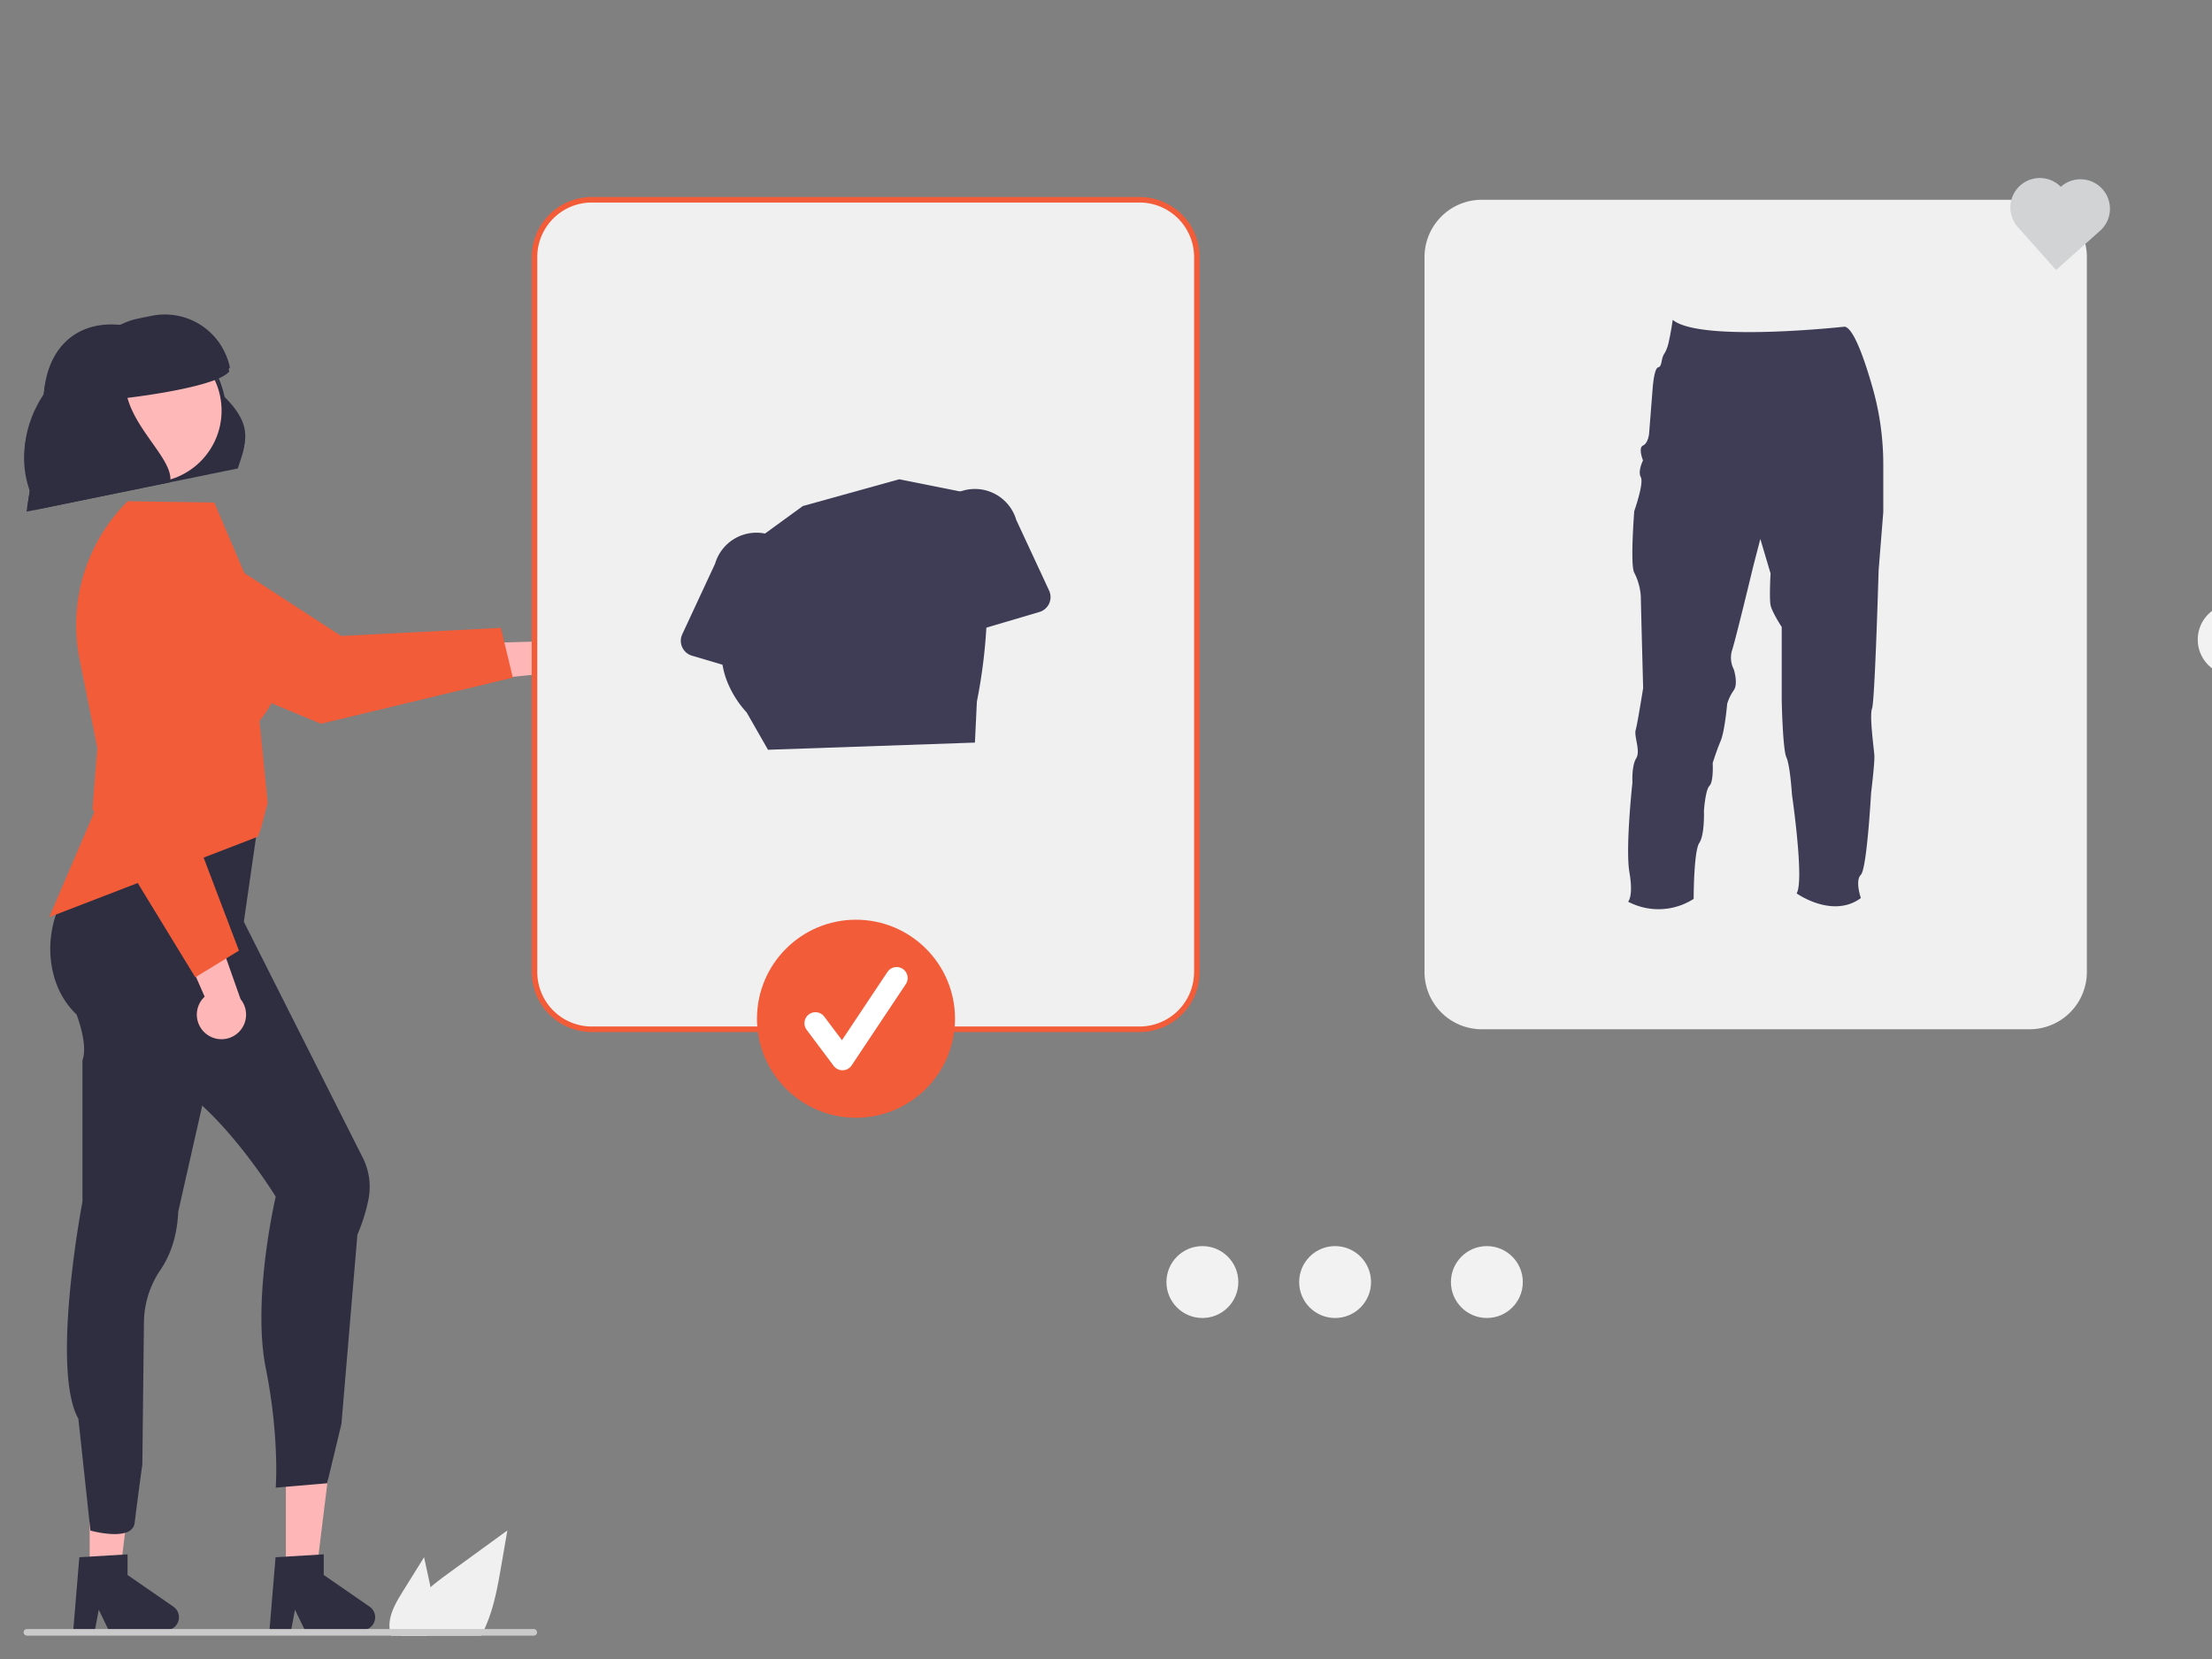 <svg xmlns="http://www.w3.org/2000/svg" width="800" height="600"><rect width="100%" height="100%" fill="#808080" stroke="none"/><g><title>Layer 1</title><g><circle cx="807.839" cy="231.319" r="13" fill="#f2f2f2"/><path fill="#ffb6b6" d="m389.528,367.403a8.842,8.842 0 0 1 -13.095,-3.515l-31.263,3.165l7.571,-14.468l28.527,-0.788a8.89,8.89 0 0 1 8.26,15.605z" transform="translate(-183.235 -119.884)"/><path fill="#f25c39" d="m299.317,381.642l-68.887,-28.546a22.317,22.317 0 0 1 -12.061,-29.129l0,0a22.294,22.294 0 0 1 32.746,-10.156l55.504,36.085l57.763,-2.925l4.325,17.988l-69.39,16.683z" transform="translate(-183.235 -119.884)"/><polygon fill="#ffb6b6" points="103.392 568.632 114.421 568.632 119.668 526.09 103.39 526.091 103.392 568.632"/><path fill="#2f2e41" d="m282.892,683.075l17.435,-1.041l0,7.47l16.576,11.448a4.666,4.666 0 0 1 -2.651,8.506l-20.757,0l-3.578,-7.389l-1.397,7.389l-7.826,0l2.198,-26.383z" transform="translate(-183.235 -119.884)"/><polygon fill="#ffb6b6" points="32.431 568.632 43.46 568.632 48.707 526.09 32.429 526.091 32.431 568.632"/><path fill="#2f2e41" d="m211.931,683.075l17.435,-1.041l0,7.47l16.576,11.448a4.666,4.666 0 0 1 -2.651,8.506l-20.757,0l-3.578,-7.389l-1.397,7.389l-7.826,0l2.198,-26.383z" transform="translate(-183.235 -119.884)"/><path fill="#2f2e41" d="m271.422,453.247l43,85.31a23.39,23.39 0 0 1 2.07,15.1a62.401,62.401 0 0 1 -4,12.74l-5.77,68.46l-5.17,21.474l-18.6,1.586s1.44,-18 -3.6,-43.24s3.6,-62 3.6,-62s-15.85,-25.94 -33.87,-38.92s22.34,-60.51 22.34,-60.51z" transform="translate(-183.235 -119.884)"/><path fill="#2f2e41" d="m225.302,414.687s-8.92,15.81 -15.51,24.32a38.89,38.89 0 0 0 -8.25,27.22c0.64,7 3.1,14.55 9.35,20.53c0,0 4.32,10.81 2.16,16.58l0,51.19s-11.566,60.443 -1.476,78.463l4.356,40.447s15.291,4.291 16.011,-2.909c0,0 1.999,-15.821 2.769,-20.871l0.58,-51.73a34.4,34.4 0 0 1 6,-18.81c3,-4.41 6,-11.26 6.4,-21l23.73,-104.87l5.283,-36.633l-51.403,-1.927z" transform="translate(-183.235 -119.884)"/><path fill="#f25c39" d="m212.02,358.345l9.223,46.118l-20.207,47.112l75.49,-29.1l1.025,-2.781l2.497,-9.471l-2.959,-29.489c1.039,-2.165 15.834,-15.834 0.361,-39.868l-16.715,-39.232l-31.308,-0.476l-0.13,0.13a63.075,63.075 0 0 0 -17.278,57.059z" transform="translate(-183.235 -119.884)"/><path fill="#ffb6b6" d="m257.931,493.896a8.842,8.842 0 0 1 -0.677,-13.542l-12.615,-28.779l16.094,2.76l9.512,26.906a8.89,8.89 0 0 1 -12.313,12.655z" transform="translate(-183.235 -119.884)"/><path fill="#f25c39" d="m216.67,412.42l6.006,-74.325a22.317,22.317 0 0 1 24.016,-20.425l0,0a22.294,22.294 0 0 1 19.724,28.043l-17.291,63.905l20.527,54.072l-15.79,9.641l-37.191,-60.911z" transform="translate(-183.235 -119.884)"/><path fill="#2f2e41" d="m193.045,303.526l76.419,-15.624c2.104,-7.019 6.136,-13.465 -4.994,-24.426a33.234,33.234 0 0 0 -38.051,-26.12l0,0c-17.541,-1.561 -27.395,10.906 -27.344,27.639l-6.03,38.532z" transform="translate(-183.235 -119.884)"/><circle cx="54.372" cy="147.11" r="25.976" fill="#ffb8b8"/><path fill="#2f2e41" d="m218.024,245.263a23.92,23.92 0 0 1 15.129,-10.157l4.899,-1.002a24,24 0 0 1 28.321,18.706l0,0c-3.52,4.584 -24.389,8.057 -36.829,9.571c3.484,12.57 16.877,22.884 15.428,30.528l-48.987,10.015l-1.002,-4.899c-8.594,-20.667 3.394,-41.823 23.041,-52.764z" transform="translate(-183.235 -119.884)"/><path fill="#2f2e41" d="m192.833,304.924l76.419,-15.624c2.104,-7.019 6.136,-13.465 -4.994,-24.426a33.234,33.234 0 0 0 -38.051,-26.12l0,0c-17.541,-1.561 -27.395,10.906 -27.344,27.639l-6.03,38.532z" transform="translate(-183.235 -119.884)"/><circle cx="54.16" cy="148.508" r="25.976" fill="#ffb8b8"/><path fill="#2f2e41" d="m217.812,246.66a23.92,23.92 0 0 1 15.129,-10.157l4.899,-1.002a24,24 0 0 1 28.321,18.706l0,0c-3.52,4.584 -24.389,8.057 -36.829,9.571c3.484,12.57 16.877,22.884 15.428,30.528l-48.987,10.015l-1.002,-4.899c-8.594,-20.667 3.394,-41.823 23.041,-52.764z" transform="translate(-183.235 -119.884)"/><path fill="#f0f0f0" d="m595.388,492.132l-198.133,0a20.729,20.729 0 0 1 -20.706,-20.706l0,-258.588a20.729,20.729 0 0 1 20.706,-20.706l198.133,0a20.729,20.729 0 0 1 20.706,20.706l0,258.588a20.729,20.729 0 0 1 -20.706,20.706z" transform="translate(-183.235 -119.884)"/><path fill="#f25c39" d="m595.388,493.132l-198.133,0a21.731,21.731 0 0 1 -21.706,-21.706l0,-258.588a21.73,21.73 0 0 1 21.706,-21.706l198.133,0a21.731,21.731 0 0 1 21.706,21.706l0,258.588a21.731,21.731 0 0 1 -21.706,21.706zm-198.133,-300a19.728,19.728 0 0 0 -19.706,19.706l0,258.588a19.728,19.728 0 0 0 19.706,19.706l198.133,0a19.728,19.728 0 0 0 19.706,-19.706l0,-258.588a19.728,19.728 0 0 0 -19.706,-19.706l-198.133,0z" transform="translate(-183.235 -119.884)"/><path fill="#f0f0f0" d="m917.27,492.132l-198.133,0a20.729,20.729 0 0 1 -20.706,-20.706l0,-258.588a20.729,20.729 0 0 1 20.706,-20.706l198.133,0a20.729,20.729 0 0 1 20.706,20.706l0,258.588a20.729,20.729 0 0 1 -20.706,20.706z" transform="translate(-183.235 -119.884)"/><path fill="#cacaca" d="m1011.701,100.885l-684.323,0a1.016,1.016 0 0 1 0,-2.031l684.323,0a1.016,1.016 0 0 1 0,2.031z" transform="translate(-183.235 -119.884)"/><ellipse cx="166.498" cy="-44.382" fill="#3f3d56" rx="10.925" ry="11.169"/><ellipse cx="204.24" cy="-44.382" fill="#3f3d56" rx="10.925" ry="11.169"/><ellipse cx="241.982" cy="-44.382" fill="#3f3d56" rx="10.925" ry="11.169"/><path fill="#3f3d56" d="m989.087,71.164l-26.817,0a2.031,2.031 0 0 1 0,-4.061l26.817,0a2.031,2.031 0 0 1 0,4.061z" transform="translate(-183.235 -119.884)"/><path fill="#3f3d56" d="m989.087,78.779l-26.817,0a2.031,2.031 0 0 1 0,-4.061l26.817,0a2.031,2.031 0 0 1 0,4.061z" transform="translate(-183.235 -119.884)"/><path fill="#3f3d56" d="m989.087,86.394l-26.817,0a2.031,2.031 0 0 1 0,-4.061l26.817,0a2.031,2.031 0 0 1 0,4.061z" transform="translate(-183.235 -119.884)"/><path fill="#d1d3d4" d="m928.571,187.429l-0.02,0.018a10.646,10.646 0 0 0 -15.873,14.153l-0.02,0.018l14.189,15.914l15.914,-14.189a10.66,10.66 0 0 0 -14.189,-15.914l-0,0z" transform="translate(-183.235 -119.884)"/><path fill="#3f3d56" d="m429.959,353.945a5.605,5.605 0 0 1 0.026,-4.672l11.877,-25.535a15.583,15.583 0 0 1 29.908,8.766l-3.97,27.973a5.611,5.611 0 0 1 -7.149,4.591l-27.172,-8.051a5.605,5.605 0 0 1 -3.521,-3.073z" transform="translate(-183.235 -119.884)"/><path fill="#3f3d56" d="m559.164,341.206l-27.172,8.051a5.611,5.611 0 0 1 -7.149,-4.591l-3.97,-27.973a15.583,15.583 0 0 1 29.908,-8.766l11.877,25.535a5.611,5.611 0 0 1 -3.494,7.745l-0,0z" transform="translate(-183.235 -119.884)"/><path fill="#3f3d56" d="m452.271,318.402l21.309,-15.497l34.869,-9.686l29.057,5.811l1.708,16.057a193.849,193.849 0 0 1 -2.677,58.524l-0.708,14.842l-74.841,2.592l-7.749,-13.56s-17.434,-17.434 -3.874,-36.806l2.906,-22.277z" transform="translate(-183.235 -119.884)"/><path fill="#3f3d56" d="m864.349,287.872l0,17.222l-1.683,21.039s-0.532,18.372 -1.175,32.864c-0.389,8.809 -0.825,16.182 -1.206,17.134c-0.468,1.167 -0.357,4.349 -0.087,7.69c0.317,3.865 0.841,7.944 0.928,9.309c0.167,2.548 -1.183,13.492 -1.183,13.492s-1.508,27.444 -3.698,29.634c-2.191,2.19 0,8.42 0,8.42c-10.269,7.571 -23.238,-1.682 -23.238,-1.682c2.865,-4.563 -1.683,-35.713 -1.683,-35.713s-0.667,-10.635 -2.015,-13.492c-1.349,-2.857 -1.691,-20.706 -1.691,-20.706l0,-26.436s-3.54,-5.413 -4.039,-7.936s0,-11.444 0,-11.444l-3.698,-12.46l-2.532,9.762s-6.555,27.277 -7.738,30.642a9.198,9.198 0 0 0 0.667,6.738s1.69,5.19 0,7.571a17.028,17.028 0 0 0 -2.381,4.889s-0.865,9.936 -2.381,13.492c-1.516,3.555 -2.857,7.936 -2.857,7.936s0.357,6.714 -1.159,8.23c-1.516,1.516 -2.016,9.095 -2.016,9.095s0.333,8.579 -1.691,11.611c-2.024,3.032 -2.024,20.206 -2.024,20.206a23.554,23.554 0 0 1 -23.713,1.008s2,-1.873 0.484,-10.603c-1.516,-8.73 1.087,-32.499 1.087,-32.499s-0.333,-6.032 1.349,-8.73c1.683,-2.698 -0.849,-7.912 -0.174,-10.27c0.675,-2.357 2.698,-15.158 2.698,-15.158s-0.841,-31.483 -0.841,-33.166a21.983,21.983 0 0 0 -2.381,-8.587c-1.516,-2.69 0,-22.222 0,-22.222s3.571,-10.095 2.381,-12.285s0.794,-6.063 0.794,-6.063s-1.849,-4.548 0,-5.389s2.191,-4.206 2.191,-4.206l1.285,-16.333s0.484,-7.412 2.024,-7.746c1.54,-0.333 0.865,-3.19 2.381,-5.214a14.23,14.23 0 0 0 1.508,-4.381c0.214,-0.936 0.413,-1.913 0.579,-2.849c0.476,-2.54 0.77,-4.73 0.77,-4.73c9.936,8.254 62.18,2.468 62.236,2.468c3.317,0.722 7.262,12.238 10.111,22.277a101.26,101.26 0 0 1 3.81,27.57z" transform="translate(-183.235 -119.884)"/><path fill="#f0f0f0" d="m328.216,711.435l29.02,0c0.43,-0.78 0.83,-1.58 1.2,-2.39c3.34,-7.15 4.75,-15.13 6.1,-22.95l2.19,-12.7q-10.5,7.635 -20.99,15.26c-2.28,1.66 -4.61,3.39 -6.8,5.26c-4.61,3.91 -8.59,8.43 -10.15,14.17c-0.08,0.32 -0.16,0.64 -0.22,0.96a19.465,19.465 0 0 0 -0.35,2.39z" transform="translate(-183.235 -119.884)"/><path fill="#f0f0f0" d="m324.146,709.045a0.775,0.775 0 0 0 0.01,0.15a10.487,10.487 0 0 0 0.54,2.24l13.03,0a16.311,16.311 0 0 0 1.04,-2.39a17.498,17.498 0 0 0 0.85,-3.39a35.218,35.218 0 0 0 -0.68,-11.74c-0.25,-1.25 -0.52,-2.51 -0.79,-3.75l-1.54,-7.08l-7.71,12.39c-2.58,4.15 -5.26,8.72 -4.75,13.57z" transform="translate(-183.235 -119.884)"/><path fill="#cacaca" d="m191.776,710.235a1.195,1.195 0 0 0 1.19,1.2l183.3,0a1.195,1.195 0 0 0 0,-2.39l-183.3,0a1.193,1.193 0 0 0 -1.19,1.19z" transform="translate(-183.235 -119.884)"/><circle cx="309.581" cy="368.441" r="35.811" fill="#f25c39"/><path fill="#fff" d="m487.931,506.962a3.982,3.982 0 0 1 -3.186,-1.594l-9.77,-13.027a3.983,3.983 0 1 1 6.374,-4.78l6.392,8.522l16.416,-24.624a3.984,3.984 0 1 1 6.629,4.419l-19.54,29.309a3.985,3.985 0 0 1 -3.204,1.773c-0.037,0.001 -0.074,0.001 -0.111,0.001z" transform="translate(-183.235 -119.884)"/><circle cx="434.859" cy="463.67" r="13" fill="#f2f2f2"/><circle cx="537.749" cy="463.67" r="13" fill="#f2f2f2"/><circle cx="482.857" cy="463.67" r="13" fill="#f2f2f2"/></g></g></svg>